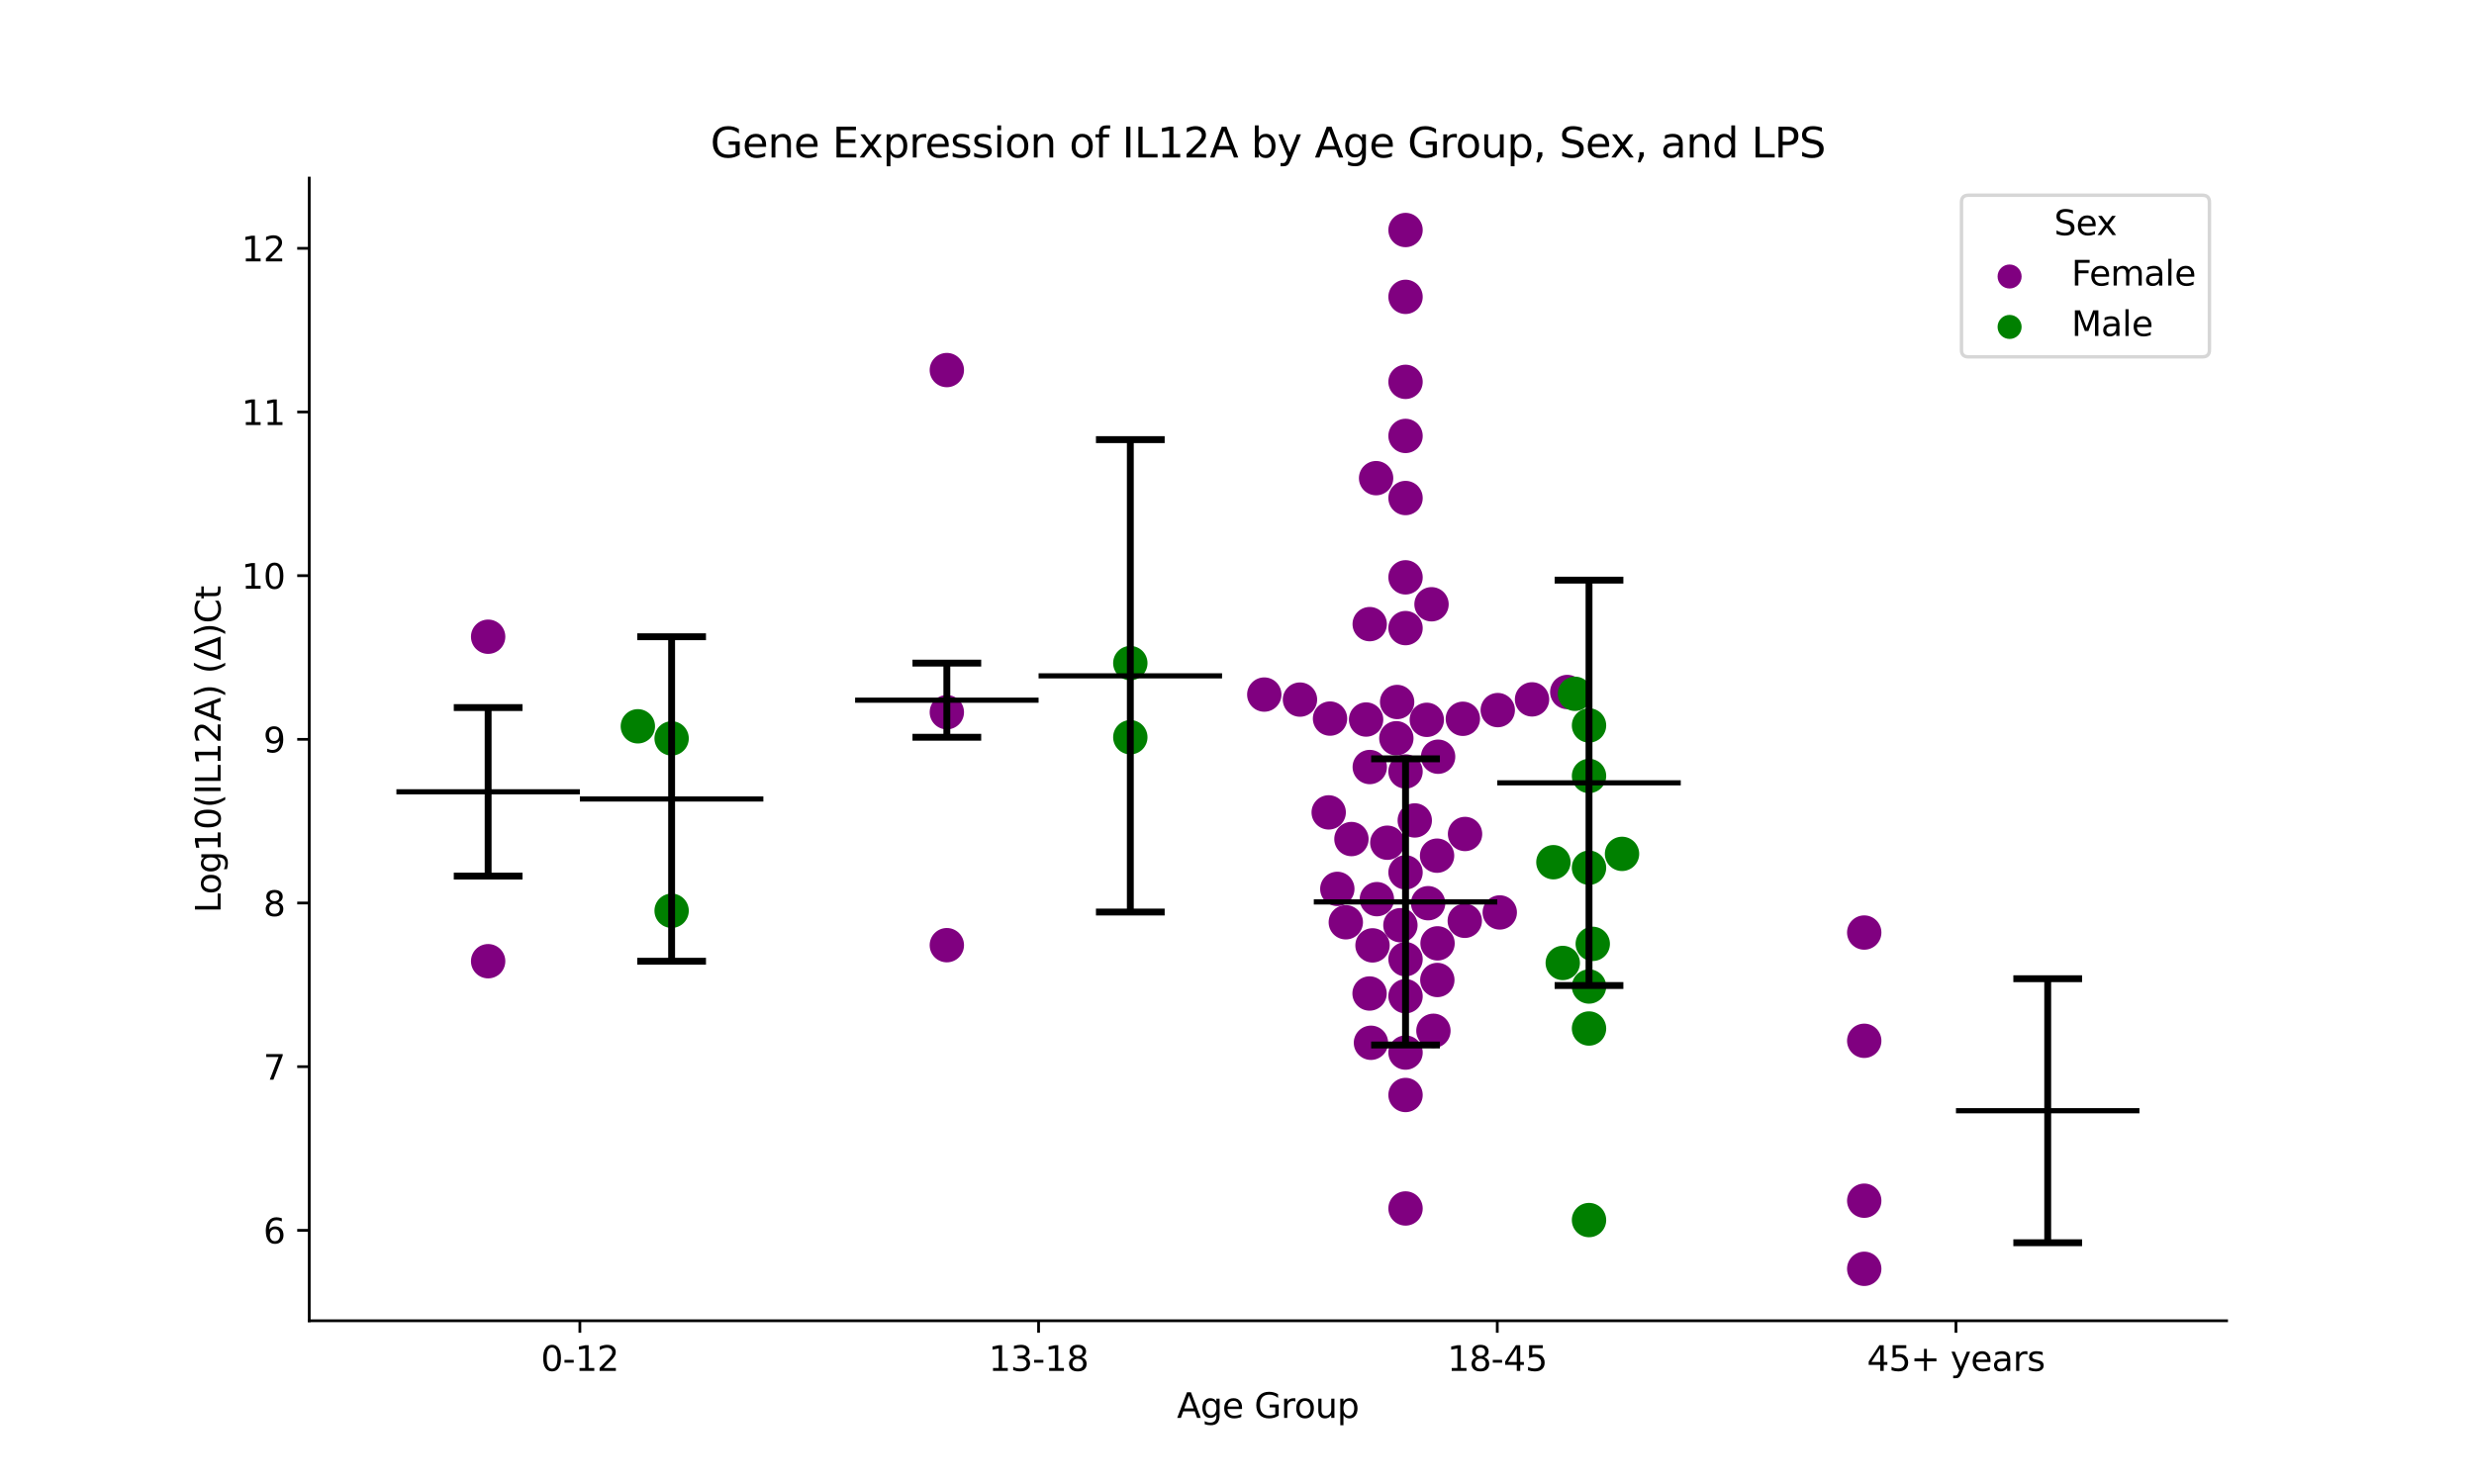 <?xml version="1.0" encoding="utf-8" standalone="no"?>
<!DOCTYPE svg PUBLIC "-//W3C//DTD SVG 1.1//EN"
  "http://www.w3.org/Graphics/SVG/1.1/DTD/svg11.dtd">
<svg xmlns:xlink="http://www.w3.org/1999/xlink" width="720pt" height="432pt" viewBox="0 0 720 432" xmlns="http://www.w3.org/2000/svg" version="1.1">
 <defs>
  <style type="text/css">*{stroke-linejoin: round; stroke-linecap: butt}</style>
 </defs>
 <g id="figure_1">
  <g id="patch_1">
   <path d="M 0 432 
L 720 432 
L 720 0 
L 0 0 
z
" style="fill: #ffffff"/>
  </g>
  <g id="axes_1">
   <g id="patch_2">
    <path d="M 90 384.48 
L 648 384.48 
L 648 51.84 
L 90 51.84 
z
" style="fill: #ffffff"/>
   </g>
   <g id="PathCollection_1">
    <defs>
     <path id="C0_0_830fa11413" d="M 0 5 
C 1.326 5 2.598 4.473 3.536 3.536 
C 4.473 2.598 5 1.326 5 -0 
C 5 -1.326 4.473 -2.598 3.536 -3.536 
C 2.598 -4.473 1.326 -5 0 -5 
C -1.326 -5 -2.598 -4.473 -3.536 -3.536 
C -4.473 -2.598 -5 -1.326 -5 0 
C -5 1.326 -4.473 2.598 -3.536 3.536 
C -2.598 4.473 -1.326 5 0 5 
z
"/>
    </defs>
    <g clip-path="url(#p5647b084f0)">
     <use xlink:href="#C0_0_830fa11413" x="142.062" y="185.356" style="fill: #800080"/>
    </g>
    <g clip-path="url(#p5647b084f0)">
     <use xlink:href="#C0_0_830fa11413" x="142.062" y="279.813" style="fill: #800080"/>
    </g>
   </g>
   <g id="PathCollection_2">
    <defs>
     <path id="C1_0_19b3bfcf2e" d="M 0 5 
C 1.326 5 2.598 4.473 3.536 3.536 
C 4.473 2.598 5 1.326 5 -0 
C 5 -1.326 4.473 -2.598 3.536 -3.536 
C 2.598 -4.473 1.326 -5 0 -5 
C -1.326 -5 -2.598 -4.473 -3.536 -3.536 
C -4.473 -2.598 -5 -1.326 -5 0 
C -5 1.326 -4.473 2.598 -3.536 3.536 
C -2.598 4.473 -1.326 5 0 5 
z
"/>
    </defs>
    <g clip-path="url(#p5647b084f0)">
     <use xlink:href="#C1_0_19b3bfcf2e" x="195.459" y="265.126" style="fill: #008000"/>
    </g>
    <g clip-path="url(#p5647b084f0)">
     <use xlink:href="#C1_0_19b3bfcf2e" x="195.459" y="214.954" style="fill: #008000"/>
    </g>
    <g clip-path="url(#p5647b084f0)">
     <use xlink:href="#C1_0_19b3bfcf2e" x="185.632" y="211.432" style="fill: #008000"/>
    </g>
   </g>
   <g id="PathCollection_3">
    <defs>
     <path id="C2_0_001b0d0c62" d="M 0 5 
C 1.326 5 2.598 4.473 3.536 3.536 
C 4.473 2.598 5 1.326 5 -0 
C 5 -1.326 4.473 -2.598 3.536 -3.536 
C 2.598 -4.473 1.326 -5 0 -5 
C -1.326 -5 -2.598 -4.473 -3.536 -3.536 
C -4.473 -2.598 -5 -1.326 -5 0 
C -5 1.326 -4.473 2.598 -3.536 3.536 
C -2.598 4.473 -1.326 5 0 5 
z
"/>
    </defs>
    <g clip-path="url(#p5647b084f0)">
     <use xlink:href="#C2_0_001b0d0c62" x="275.555" y="275.146" style="fill: #800080"/>
    </g>
    <g clip-path="url(#p5647b084f0)">
     <use xlink:href="#C2_0_001b0d0c62" x="275.555" y="107.73" style="fill: #800080"/>
    </g>
    <g clip-path="url(#p5647b084f0)">
     <use xlink:href="#C2_0_001b0d0c62" x="275.555" y="207.33" style="fill: #800080"/>
    </g>
   </g>
   <g id="PathCollection_4">
    <defs>
     <path id="C3_0_5a5d18c4f1" d="M 0 5 
C 1.326 5 2.598 4.473 3.536 3.536 
C 4.473 2.598 5 1.326 5 -0 
C 5 -1.326 4.473 -2.598 3.536 -3.536 
C 2.598 -4.473 1.326 -5 0 -5 
C -1.326 -5 -2.598 -4.473 -3.536 -3.536 
C -4.473 -2.598 -5 -1.326 -5 0 
C -5 1.326 -4.473 2.598 -3.536 3.536 
C -2.598 4.473 -1.326 5 0 5 
z
"/>
    </defs>
    <g clip-path="url(#p5647b084f0)">
     <use xlink:href="#C3_0_5a5d18c4f1" x="328.952" y="193.033" style="fill: #008000"/>
    </g>
    <g clip-path="url(#p5647b084f0)">
     <use xlink:href="#C3_0_5a5d18c4f1" x="328.952" y="214.613" style="fill: #008000"/>
    </g>
   </g>
   <g id="PathCollection_5">
    <defs>
     <path id="C4_0_51b5ad36fc" d="M 0 5 
C 1.326 5 2.598 4.473 3.536 3.536 
C 4.473 2.598 5 1.326 5 -0 
C 5 -1.326 4.473 -2.598 3.536 -3.536 
C 2.598 -4.473 1.326 -5 0 -5 
C -1.326 -5 -2.598 -4.473 -3.536 -3.536 
C -4.473 -2.598 -5 -1.326 -5 0 
C -5 1.326 -4.473 2.598 -3.536 3.536 
C -2.598 4.473 -1.326 5 0 5 
z
"/>
    </defs>
    <g clip-path="url(#p5647b084f0)">
     <use xlink:href="#C4_0_51b5ad36fc" x="406.372" y="214.912" style="fill: #800080"/>
    </g>
    <g clip-path="url(#p5647b084f0)">
     <use xlink:href="#C4_0_51b5ad36fc" x="398.581" y="289.214" style="fill: #800080"/>
    </g>
    <g clip-path="url(#p5647b084f0)">
     <use xlink:href="#C4_0_51b5ad36fc" x="435.888" y="206.714" style="fill: #800080"/>
    </g>
    <g clip-path="url(#p5647b084f0)">
     <use xlink:href="#C4_0_51b5ad36fc" x="398.619" y="181.686" style="fill: #800080"/>
    </g>
    <g clip-path="url(#p5647b084f0)">
     <use xlink:href="#C4_0_51b5ad36fc" x="389.197" y="258.76" style="fill: #800080"/>
    </g>
    <g clip-path="url(#p5647b084f0)">
     <use xlink:href="#C4_0_51b5ad36fc" x="409.048" y="126.901" style="fill: #800080"/>
    </g>
    <g clip-path="url(#p5647b084f0)">
     <use xlink:href="#C4_0_51b5ad36fc" x="391.665" y="268.48" style="fill: #800080"/>
    </g>
    <g clip-path="url(#p5647b084f0)">
     <use xlink:href="#C4_0_51b5ad36fc" x="397.571" y="209.459" style="fill: #800080"/>
    </g>
    <g clip-path="url(#p5647b084f0)">
     <use xlink:href="#C4_0_51b5ad36fc" x="418.225" y="249.092" style="fill: #800080"/>
    </g>
    <g clip-path="url(#p5647b084f0)">
     <use xlink:href="#C4_0_51b5ad36fc" x="415.619" y="262.927" style="fill: #800080"/>
    </g>
    <g clip-path="url(#p5647b084f0)">
     <use xlink:href="#C4_0_51b5ad36fc" x="409.048" y="182.845" style="fill: #800080"/>
    </g>
    <g clip-path="url(#p5647b084f0)">
     <use xlink:href="#C4_0_51b5ad36fc" x="400.711" y="261.748" style="fill: #800080"/>
    </g>
    <g clip-path="url(#p5647b084f0)">
     <use xlink:href="#C4_0_51b5ad36fc" x="409.048" y="290.004" style="fill: #800080"/>
    </g>
    <g clip-path="url(#p5647b084f0)">
     <use xlink:href="#C4_0_51b5ad36fc" x="409.048" y="66.96" style="fill: #800080"/>
    </g>
    <g clip-path="url(#p5647b084f0)">
     <use xlink:href="#C4_0_51b5ad36fc" x="418.529" y="220.284" style="fill: #800080"/>
    </g>
    <g clip-path="url(#p5647b084f0)">
     <use xlink:href="#C4_0_51b5ad36fc" x="398.636" y="223.287" style="fill: #800080"/>
    </g>
    <g clip-path="url(#p5647b084f0)">
     <use xlink:href="#C4_0_51b5ad36fc" x="416.611" y="175.908" style="fill: #800080"/>
    </g>
    <g clip-path="url(#p5647b084f0)">
     <use xlink:href="#C4_0_51b5ad36fc" x="418.364" y="274.616" style="fill: #800080"/>
    </g>
    <g clip-path="url(#p5647b084f0)">
     <use xlink:href="#C4_0_51b5ad36fc" x="426.286" y="268.054" style="fill: #800080"/>
    </g>
    <g clip-path="url(#p5647b084f0)">
     <use xlink:href="#C4_0_51b5ad36fc" x="436.47" y="265.616" style="fill: #800080"/>
    </g>
    <g clip-path="url(#p5647b084f0)">
     <use xlink:href="#C4_0_51b5ad36fc" x="409.048" y="279.23" style="fill: #800080"/>
    </g>
    <g clip-path="url(#p5647b084f0)">
     <use xlink:href="#C4_0_51b5ad36fc" x="399.436" y="275.205" style="fill: #800080"/>
    </g>
    <g clip-path="url(#p5647b084f0)">
     <use xlink:href="#C4_0_51b5ad36fc" x="403.745" y="245.32" style="fill: #800080"/>
    </g>
    <g clip-path="url(#p5647b084f0)">
     <use xlink:href="#C4_0_51b5ad36fc" x="426.367" y="242.778" style="fill: #800080"/>
    </g>
    <g clip-path="url(#p5647b084f0)">
     <use xlink:href="#C4_0_51b5ad36fc" x="409.048" y="224.582" style="fill: #800080"/>
    </g>
    <g clip-path="url(#p5647b084f0)">
     <use xlink:href="#C4_0_51b5ad36fc" x="386.686" y="236.491" style="fill: #800080"/>
    </g>
    <g clip-path="url(#p5647b084f0)">
     <use xlink:href="#C4_0_51b5ad36fc" x="415.235" y="209.549" style="fill: #800080"/>
    </g>
    <g clip-path="url(#p5647b084f0)">
     <use xlink:href="#C4_0_51b5ad36fc" x="411.736" y="238.834" style="fill: #800080"/>
    </g>
    <g clip-path="url(#p5647b084f0)">
     <use xlink:href="#C4_0_51b5ad36fc" x="425.73" y="209.244" style="fill: #800080"/>
    </g>
    <g clip-path="url(#p5647b084f0)">
     <use xlink:href="#C4_0_51b5ad36fc" x="409.048" y="144.98" style="fill: #800080"/>
    </g>
    <g clip-path="url(#p5647b084f0)">
     <use xlink:href="#C4_0_51b5ad36fc" x="406.6" y="204.355" style="fill: #800080"/>
    </g>
    <g clip-path="url(#p5647b084f0)">
     <use xlink:href="#C4_0_51b5ad36fc" x="378.327" y="203.655" style="fill: #800080"/>
    </g>
    <g clip-path="url(#p5647b084f0)">
     <use xlink:href="#C4_0_51b5ad36fc" x="456.119" y="201.447" style="fill: #800080"/>
    </g>
    <g clip-path="url(#p5647b084f0)">
     <use xlink:href="#C4_0_51b5ad36fc" x="400.482" y="139.196" style="fill: #800080"/>
    </g>
    <g clip-path="url(#p5647b084f0)">
     <use xlink:href="#C4_0_51b5ad36fc" x="409.048" y="253.95" style="fill: #800080"/>
    </g>
    <g clip-path="url(#p5647b084f0)">
     <use xlink:href="#C4_0_51b5ad36fc" x="387.075" y="209.186" style="fill: #800080"/>
    </g>
    <g clip-path="url(#p5647b084f0)">
     <use xlink:href="#C4_0_51b5ad36fc" x="409.048" y="111.16" style="fill: #800080"/>
    </g>
    <g clip-path="url(#p5647b084f0)">
     <use xlink:href="#C4_0_51b5ad36fc" x="393.304" y="244.254" style="fill: #800080"/>
    </g>
    <g clip-path="url(#p5647b084f0)">
     <use xlink:href="#C4_0_51b5ad36fc" x="367.94" y="202.192" style="fill: #800080"/>
    </g>
    <g clip-path="url(#p5647b084f0)">
     <use xlink:href="#C4_0_51b5ad36fc" x="418.302" y="285.279" style="fill: #800080"/>
    </g>
    <g clip-path="url(#p5647b084f0)">
     <use xlink:href="#C4_0_51b5ad36fc" x="409.048" y="168.068" style="fill: #800080"/>
    </g>
    <g clip-path="url(#p5647b084f0)">
     <use xlink:href="#C4_0_51b5ad36fc" x="409.048" y="351.79" style="fill: #800080"/>
    </g>
    <g clip-path="url(#p5647b084f0)">
     <use xlink:href="#C4_0_51b5ad36fc" x="398.985" y="303.559" style="fill: #800080"/>
    </g>
    <g clip-path="url(#p5647b084f0)">
     <use xlink:href="#C4_0_51b5ad36fc" x="407.556" y="269.332" style="fill: #800080"/>
    </g>
    <g clip-path="url(#p5647b084f0)">
     <use xlink:href="#C4_0_51b5ad36fc" x="409.048" y="306.413" style="fill: #800080"/>
    </g>
    <g clip-path="url(#p5647b084f0)">
     <use xlink:href="#C4_0_51b5ad36fc" x="409.048" y="86.415" style="fill: #800080"/>
    </g>
    <g clip-path="url(#p5647b084f0)">
     <use xlink:href="#C4_0_51b5ad36fc" x="445.864" y="203.593" style="fill: #800080"/>
    </g>
    <g clip-path="url(#p5647b084f0)">
     <use xlink:href="#C4_0_51b5ad36fc" x="409.048" y="318.758" style="fill: #800080"/>
    </g>
    <g clip-path="url(#p5647b084f0)">
     <use xlink:href="#C4_0_51b5ad36fc" x="417.163" y="300.068" style="fill: #800080"/>
    </g>
   </g>
   <g id="PathCollection_6">
    <defs>
     <path id="C5_0_3f53606a9a" d="M 0 5 
C 1.326 5 2.598 4.473 3.536 3.536 
C 4.473 2.598 5 1.326 5 -0 
C 5 -1.326 4.473 -2.598 3.536 -3.536 
C 2.598 -4.473 1.326 -5 0 -5 
C -1.326 -5 -2.598 -4.473 -3.536 -3.536 
C -4.473 -2.598 -5 -1.326 -5 0 
C -5 1.326 -4.473 2.598 -3.536 3.536 
C -2.598 4.473 -1.326 5 0 5 
z
"/>
    </defs>
    <g clip-path="url(#p5647b084f0)">
     <use xlink:href="#C5_0_3f53606a9a" x="462.445" y="355.169" style="fill: #008000"/>
    </g>
    <g clip-path="url(#p5647b084f0)">
     <use xlink:href="#C5_0_3f53606a9a" x="462.445" y="299.405" style="fill: #008000"/>
    </g>
    <g clip-path="url(#p5647b084f0)">
     <use xlink:href="#C5_0_3f53606a9a" x="458.365" y="201.966" style="fill: #008000"/>
    </g>
    <g clip-path="url(#p5647b084f0)">
     <use xlink:href="#C5_0_3f53606a9a" x="462.445" y="287.18" style="fill: #008000"/>
    </g>
    <g clip-path="url(#p5647b084f0)">
     <use xlink:href="#C5_0_3f53606a9a" x="472.052" y="248.567" style="fill: #008000"/>
    </g>
    <g clip-path="url(#p5647b084f0)">
     <use xlink:href="#C5_0_3f53606a9a" x="463.534" y="274.765" style="fill: #008000"/>
    </g>
    <g clip-path="url(#p5647b084f0)">
     <use xlink:href="#C5_0_3f53606a9a" x="462.445" y="252.602" style="fill: #008000"/>
    </g>
    <g clip-path="url(#p5647b084f0)">
     <use xlink:href="#C5_0_3f53606a9a" x="462.445" y="211.18" style="fill: #008000"/>
    </g>
    <g clip-path="url(#p5647b084f0)">
     <use xlink:href="#C5_0_3f53606a9a" x="452.082" y="250.991" style="fill: #008000"/>
    </g>
    <g clip-path="url(#p5647b084f0)">
     <use xlink:href="#C5_0_3f53606a9a" x="454.804" y="280.321" style="fill: #008000"/>
    </g>
    <g clip-path="url(#p5647b084f0)">
     <use xlink:href="#C5_0_3f53606a9a" x="462.445" y="225.892" style="fill: #008000"/>
    </g>
   </g>
   <g id="PathCollection_7">
    <defs>
     <path id="C6_0_355d8b5593" d="M 0 5 
C 1.326 5 2.598 4.473 3.536 3.536 
C 4.473 2.598 5 1.326 5 -0 
C 5 -1.326 4.473 -2.598 3.536 -3.536 
C 2.598 -4.473 1.326 -5 0 -5 
C -1.326 -5 -2.598 -4.473 -3.536 -3.536 
C -4.473 -2.598 -5 -1.326 -5 0 
C -5 1.326 -4.473 2.598 -3.536 3.536 
C -2.598 4.473 -1.326 5 0 5 
z
"/>
    </defs>
    <g clip-path="url(#p5647b084f0)">
     <use xlink:href="#C6_0_355d8b5593" x="542.541" y="271.47" style="fill: #800080"/>
    </g>
    <g clip-path="url(#p5647b084f0)">
     <use xlink:href="#C6_0_355d8b5593" x="542.541" y="369.36" style="fill: #800080"/>
    </g>
    <g clip-path="url(#p5647b084f0)">
     <use xlink:href="#C6_0_355d8b5593" x="542.541" y="349.532" style="fill: #800080"/>
    </g>
    <g clip-path="url(#p5647b084f0)">
     <use xlink:href="#C6_0_355d8b5593" x="542.541" y="302.982" style="fill: #800080"/>
    </g>
   </g>
   <g id="PathCollection_8">
    <path d="M 0 437 
C 1.326 437 2.598 436.473 3.536 435.536 
C 4.473 434.598 5 433.326 5 432 
C 5 430.674 4.473 429.402 3.536 428.464 
C 2.598 427.527 1.326 427 0 427 
C -1.326 427 -2.598 427.527 -3.536 428.464 
C -4.473 429.402 -5 430.674 -5 432 
C -5 433.326 -4.473 434.598 -3.536 435.536 
C -2.598 436.473 -1.326 437 0 437 
" clip-path="url(#p5647b084f0)" style="fill: none"/>
   </g>
   <g id="PathCollection_9"/>
   <g id="PathCollection_10"/>
   <g id="matplotlib.axis_1">
    <g id="xtick_1">
     <g id="line2d_1">
      <defs>
       <path id="m6486bfff6b" d="M 0 0 
L 0 3.5 
" style="stroke: #000000; stroke-width: 0.8"/>
      </defs>
      <g>
       <use xlink:href="#m6486bfff6b" x="168.761" y="384.48" style="stroke: #000000; stroke-width: 0.8"/>
      </g>
     </g>
     <g id="text_1">
      <!-- 0-12 -->
      <g transform="translate(157.413 399.078) scale(0.1 -0.1)">
       <defs>
        <path id="DejaVuSans-30" d="M 2034 4250 
Q 1547 4250 1301 3770 
Q 1056 3291 1056 2328 
Q 1056 1369 1301 889 
Q 1547 409 2034 409 
Q 2525 409 2770 889 
Q 3016 1369 3016 2328 
Q 3016 3291 2770 3770 
Q 2525 4250 2034 4250 
z
M 2034 4750 
Q 2819 4750 3233 4129 
Q 3647 3509 3647 2328 
Q 3647 1150 3233 529 
Q 2819 -91 2034 -91 
Q 1250 -91 836 529 
Q 422 1150 422 2328 
Q 422 3509 836 4129 
Q 1250 4750 2034 4750 
z
" transform="scale(0.016)"/>
        <path id="DejaVuSans-2d" d="M 313 2009 
L 1997 2009 
L 1997 1497 
L 313 1497 
L 313 2009 
z
" transform="scale(0.016)"/>
        <path id="DejaVuSans-31" d="M 794 531 
L 1825 531 
L 1825 4091 
L 703 3866 
L 703 4441 
L 1819 4666 
L 2450 4666 
L 2450 531 
L 3481 531 
L 3481 0 
L 794 0 
L 794 531 
z
" transform="scale(0.016)"/>
        <path id="DejaVuSans-32" d="M 1228 531 
L 3431 531 
L 3431 0 
L 469 0 
L 469 531 
Q 828 903 1448 1529 
Q 2069 2156 2228 2338 
Q 2531 2678 2651 2914 
Q 2772 3150 2772 3378 
Q 2772 3750 2511 3984 
Q 2250 4219 1831 4219 
Q 1534 4219 1204 4116 
Q 875 4013 500 3803 
L 500 4441 
Q 881 4594 1212 4672 
Q 1544 4750 1819 4750 
Q 2544 4750 2975 4387 
Q 3406 4025 3406 3419 
Q 3406 3131 3298 2873 
Q 3191 2616 2906 2266 
Q 2828 2175 2409 1742 
Q 1991 1309 1228 531 
z
" transform="scale(0.016)"/>
       </defs>
       <use xlink:href="#DejaVuSans-30"/>
       <use xlink:href="#DejaVuSans-2d" x="63.623"/>
       <use xlink:href="#DejaVuSans-31" x="99.707"/>
       <use xlink:href="#DejaVuSans-32" x="163.33"/>
      </g>
     </g>
    </g>
    <g id="xtick_2">
     <g id="line2d_2">
      <g>
       <use xlink:href="#m6486bfff6b" x="302.254" y="384.48" style="stroke: #000000; stroke-width: 0.8"/>
      </g>
     </g>
     <g id="text_2">
      <!-- 13-18 -->
      <g transform="translate(287.725 399.078) scale(0.1 -0.1)">
       <defs>
        <path id="DejaVuSans-33" d="M 2597 2516 
Q 3050 2419 3304 2112 
Q 3559 1806 3559 1356 
Q 3559 666 3084 287 
Q 2609 -91 1734 -91 
Q 1441 -91 1130 -33 
Q 819 25 488 141 
L 488 750 
Q 750 597 1062 519 
Q 1375 441 1716 441 
Q 2309 441 2620 675 
Q 2931 909 2931 1356 
Q 2931 1769 2642 2001 
Q 2353 2234 1838 2234 
L 1294 2234 
L 1294 2753 
L 1863 2753 
Q 2328 2753 2575 2939 
Q 2822 3125 2822 3475 
Q 2822 3834 2567 4026 
Q 2313 4219 1838 4219 
Q 1578 4219 1281 4162 
Q 984 4106 628 3988 
L 628 4550 
Q 988 4650 1302 4700 
Q 1616 4750 1894 4750 
Q 2613 4750 3031 4423 
Q 3450 4097 3450 3541 
Q 3450 3153 3228 2886 
Q 3006 2619 2597 2516 
z
" transform="scale(0.016)"/>
        <path id="DejaVuSans-38" d="M 2034 2216 
Q 1584 2216 1326 1975 
Q 1069 1734 1069 1313 
Q 1069 891 1326 650 
Q 1584 409 2034 409 
Q 2484 409 2743 651 
Q 3003 894 3003 1313 
Q 3003 1734 2745 1975 
Q 2488 2216 2034 2216 
z
M 1403 2484 
Q 997 2584 770 2862 
Q 544 3141 544 3541 
Q 544 4100 942 4425 
Q 1341 4750 2034 4750 
Q 2731 4750 3128 4425 
Q 3525 4100 3525 3541 
Q 3525 3141 3298 2862 
Q 3072 2584 2669 2484 
Q 3125 2378 3379 2068 
Q 3634 1759 3634 1313 
Q 3634 634 3220 271 
Q 2806 -91 2034 -91 
Q 1263 -91 848 271 
Q 434 634 434 1313 
Q 434 1759 690 2068 
Q 947 2378 1403 2484 
z
M 1172 3481 
Q 1172 3119 1398 2916 
Q 1625 2713 2034 2713 
Q 2441 2713 2670 2916 
Q 2900 3119 2900 3481 
Q 2900 3844 2670 4047 
Q 2441 4250 2034 4250 
Q 1625 4250 1398 4047 
Q 1172 3844 1172 3481 
z
" transform="scale(0.016)"/>
       </defs>
       <use xlink:href="#DejaVuSans-31"/>
       <use xlink:href="#DejaVuSans-33" x="63.623"/>
       <use xlink:href="#DejaVuSans-2d" x="127.246"/>
       <use xlink:href="#DejaVuSans-31" x="163.33"/>
       <use xlink:href="#DejaVuSans-38" x="226.953"/>
      </g>
     </g>
    </g>
    <g id="xtick_3">
     <g id="line2d_3">
      <g>
       <use xlink:href="#m6486bfff6b" x="435.746" y="384.48" style="stroke: #000000; stroke-width: 0.8"/>
      </g>
     </g>
     <g id="text_3">
      <!-- 18-45 -->
      <g transform="translate(421.218 399.078) scale(0.1 -0.1)">
       <defs>
        <path id="DejaVuSans-34" d="M 2419 4116 
L 825 1625 
L 2419 1625 
L 2419 4116 
z
M 2253 4666 
L 3047 4666 
L 3047 1625 
L 3713 1625 
L 3713 1100 
L 3047 1100 
L 3047 0 
L 2419 0 
L 2419 1100 
L 313 1100 
L 313 1709 
L 2253 4666 
z
" transform="scale(0.016)"/>
        <path id="DejaVuSans-35" d="M 691 4666 
L 3169 4666 
L 3169 4134 
L 1269 4134 
L 1269 2991 
Q 1406 3038 1543 3061 
Q 1681 3084 1819 3084 
Q 2600 3084 3056 2656 
Q 3513 2228 3513 1497 
Q 3513 744 3044 326 
Q 2575 -91 1722 -91 
Q 1428 -91 1123 -41 
Q 819 9 494 109 
L 494 744 
Q 775 591 1075 516 
Q 1375 441 1709 441 
Q 2250 441 2565 725 
Q 2881 1009 2881 1497 
Q 2881 1984 2565 2268 
Q 2250 2553 1709 2553 
Q 1456 2553 1204 2497 
Q 953 2441 691 2322 
L 691 4666 
z
" transform="scale(0.016)"/>
       </defs>
       <use xlink:href="#DejaVuSans-31"/>
       <use xlink:href="#DejaVuSans-38" x="63.623"/>
       <use xlink:href="#DejaVuSans-2d" x="127.246"/>
       <use xlink:href="#DejaVuSans-34" x="163.33"/>
       <use xlink:href="#DejaVuSans-35" x="226.953"/>
      </g>
     </g>
    </g>
    <g id="xtick_4">
     <g id="line2d_4">
      <g>
       <use xlink:href="#m6486bfff6b" x="569.239" y="384.48" style="stroke: #000000; stroke-width: 0.8"/>
      </g>
     </g>
     <g id="text_4">
      <!-- 45+ years -->
      <g transform="translate(543.338 399.078) scale(0.1 -0.1)">
       <defs>
        <path id="DejaVuSans-2b" d="M 2944 4013 
L 2944 2272 
L 4684 2272 
L 4684 1741 
L 2944 1741 
L 2944 0 
L 2419 0 
L 2419 1741 
L 678 1741 
L 678 2272 
L 2419 2272 
L 2419 4013 
L 2944 4013 
z
" transform="scale(0.016)"/>
        <path id="DejaVuSans-20" transform="scale(0.016)"/>
        <path id="DejaVuSans-79" d="M 2059 -325 
Q 1816 -950 1584 -1140 
Q 1353 -1331 966 -1331 
L 506 -1331 
L 506 -850 
L 844 -850 
Q 1081 -850 1212 -737 
Q 1344 -625 1503 -206 
L 1606 56 
L 191 3500 
L 800 3500 
L 1894 763 
L 2988 3500 
L 3597 3500 
L 2059 -325 
z
" transform="scale(0.016)"/>
        <path id="DejaVuSans-65" d="M 3597 1894 
L 3597 1613 
L 953 1613 
Q 991 1019 1311 708 
Q 1631 397 2203 397 
Q 2534 397 2845 478 
Q 3156 559 3463 722 
L 3463 178 
Q 3153 47 2828 -22 
Q 2503 -91 2169 -91 
Q 1331 -91 842 396 
Q 353 884 353 1716 
Q 353 2575 817 3079 
Q 1281 3584 2069 3584 
Q 2775 3584 3186 3129 
Q 3597 2675 3597 1894 
z
M 3022 2063 
Q 3016 2534 2758 2815 
Q 2500 3097 2075 3097 
Q 1594 3097 1305 2825 
Q 1016 2553 972 2059 
L 3022 2063 
z
" transform="scale(0.016)"/>
        <path id="DejaVuSans-61" d="M 2194 1759 
Q 1497 1759 1228 1600 
Q 959 1441 959 1056 
Q 959 750 1161 570 
Q 1363 391 1709 391 
Q 2188 391 2477 730 
Q 2766 1069 2766 1631 
L 2766 1759 
L 2194 1759 
z
M 3341 1997 
L 3341 0 
L 2766 0 
L 2766 531 
Q 2569 213 2275 61 
Q 1981 -91 1556 -91 
Q 1019 -91 701 211 
Q 384 513 384 1019 
Q 384 1609 779 1909 
Q 1175 2209 1959 2209 
L 2766 2209 
L 2766 2266 
Q 2766 2663 2505 2880 
Q 2244 3097 1772 3097 
Q 1472 3097 1187 3025 
Q 903 2953 641 2809 
L 641 3341 
Q 956 3463 1253 3523 
Q 1550 3584 1831 3584 
Q 2591 3584 2966 3190 
Q 3341 2797 3341 1997 
z
" transform="scale(0.016)"/>
        <path id="DejaVuSans-72" d="M 2631 2963 
Q 2534 3019 2420 3045 
Q 2306 3072 2169 3072 
Q 1681 3072 1420 2755 
Q 1159 2438 1159 1844 
L 1159 0 
L 581 0 
L 581 3500 
L 1159 3500 
L 1159 2956 
Q 1341 3275 1631 3429 
Q 1922 3584 2338 3584 
Q 2397 3584 2469 3576 
Q 2541 3569 2628 3553 
L 2631 2963 
z
" transform="scale(0.016)"/>
        <path id="DejaVuSans-73" d="M 2834 3397 
L 2834 2853 
Q 2591 2978 2328 3040 
Q 2066 3103 1784 3103 
Q 1356 3103 1142 2972 
Q 928 2841 928 2578 
Q 928 2378 1081 2264 
Q 1234 2150 1697 2047 
L 1894 2003 
Q 2506 1872 2764 1633 
Q 3022 1394 3022 966 
Q 3022 478 2636 193 
Q 2250 -91 1575 -91 
Q 1294 -91 989 -36 
Q 684 19 347 128 
L 347 722 
Q 666 556 975 473 
Q 1284 391 1588 391 
Q 1994 391 2212 530 
Q 2431 669 2431 922 
Q 2431 1156 2273 1281 
Q 2116 1406 1581 1522 
L 1381 1569 
Q 847 1681 609 1914 
Q 372 2147 372 2553 
Q 372 3047 722 3315 
Q 1072 3584 1716 3584 
Q 2034 3584 2315 3537 
Q 2597 3491 2834 3397 
z
" transform="scale(0.016)"/>
       </defs>
       <use xlink:href="#DejaVuSans-34"/>
       <use xlink:href="#DejaVuSans-35" x="63.623"/>
       <use xlink:href="#DejaVuSans-2b" x="127.246"/>
       <use xlink:href="#DejaVuSans-20" x="211.035"/>
       <use xlink:href="#DejaVuSans-79" x="242.822"/>
       <use xlink:href="#DejaVuSans-65" x="302.002"/>
       <use xlink:href="#DejaVuSans-61" x="363.525"/>
       <use xlink:href="#DejaVuSans-72" x="424.805"/>
       <use xlink:href="#DejaVuSans-73" x="465.918"/>
      </g>
     </g>
    </g>
    <g id="text_5">
     <!-- Age Group -->
     <g transform="translate(342.52 412.757) scale(0.1 -0.1)">
      <defs>
       <path id="DejaVuSans-41" d="M 2188 4044 
L 1331 1722 
L 3047 1722 
L 2188 4044 
z
M 1831 4666 
L 2547 4666 
L 4325 0 
L 3669 0 
L 3244 1197 
L 1141 1197 
L 716 0 
L 50 0 
L 1831 4666 
z
" transform="scale(0.016)"/>
       <path id="DejaVuSans-67" d="M 2906 1791 
Q 2906 2416 2648 2759 
Q 2391 3103 1925 3103 
Q 1463 3103 1205 2759 
Q 947 2416 947 1791 
Q 947 1169 1205 825 
Q 1463 481 1925 481 
Q 2391 481 2648 825 
Q 2906 1169 2906 1791 
z
M 3481 434 
Q 3481 -459 3084 -895 
Q 2688 -1331 1869 -1331 
Q 1566 -1331 1297 -1286 
Q 1028 -1241 775 -1147 
L 775 -588 
Q 1028 -725 1275 -790 
Q 1522 -856 1778 -856 
Q 2344 -856 2625 -561 
Q 2906 -266 2906 331 
L 2906 616 
Q 2728 306 2450 153 
Q 2172 0 1784 0 
Q 1141 0 747 490 
Q 353 981 353 1791 
Q 353 2603 747 3093 
Q 1141 3584 1784 3584 
Q 2172 3584 2450 3431 
Q 2728 3278 2906 2969 
L 2906 3500 
L 3481 3500 
L 3481 434 
z
" transform="scale(0.016)"/>
       <path id="DejaVuSans-47" d="M 3809 666 
L 3809 1919 
L 2778 1919 
L 2778 2438 
L 4434 2438 
L 4434 434 
Q 4069 175 3628 42 
Q 3188 -91 2688 -91 
Q 1594 -91 976 548 
Q 359 1188 359 2328 
Q 359 3472 976 4111 
Q 1594 4750 2688 4750 
Q 3144 4750 3555 4637 
Q 3966 4525 4313 4306 
L 4313 3634 
Q 3963 3931 3569 4081 
Q 3175 4231 2741 4231 
Q 1884 4231 1454 3753 
Q 1025 3275 1025 2328 
Q 1025 1384 1454 906 
Q 1884 428 2741 428 
Q 3075 428 3337 486 
Q 3600 544 3809 666 
z
" transform="scale(0.016)"/>
       <path id="DejaVuSans-6f" d="M 1959 3097 
Q 1497 3097 1228 2736 
Q 959 2375 959 1747 
Q 959 1119 1226 758 
Q 1494 397 1959 397 
Q 2419 397 2687 759 
Q 2956 1122 2956 1747 
Q 2956 2369 2687 2733 
Q 2419 3097 1959 3097 
z
M 1959 3584 
Q 2709 3584 3137 3096 
Q 3566 2609 3566 1747 
Q 3566 888 3137 398 
Q 2709 -91 1959 -91 
Q 1206 -91 779 398 
Q 353 888 353 1747 
Q 353 2609 779 3096 
Q 1206 3584 1959 3584 
z
" transform="scale(0.016)"/>
       <path id="DejaVuSans-75" d="M 544 1381 
L 544 3500 
L 1119 3500 
L 1119 1403 
Q 1119 906 1312 657 
Q 1506 409 1894 409 
Q 2359 409 2629 706 
Q 2900 1003 2900 1516 
L 2900 3500 
L 3475 3500 
L 3475 0 
L 2900 0 
L 2900 538 
Q 2691 219 2414 64 
Q 2138 -91 1772 -91 
Q 1169 -91 856 284 
Q 544 659 544 1381 
z
M 1991 3584 
L 1991 3584 
z
" transform="scale(0.016)"/>
       <path id="DejaVuSans-70" d="M 1159 525 
L 1159 -1331 
L 581 -1331 
L 581 3500 
L 1159 3500 
L 1159 2969 
Q 1341 3281 1617 3432 
Q 1894 3584 2278 3584 
Q 2916 3584 3314 3078 
Q 3713 2572 3713 1747 
Q 3713 922 3314 415 
Q 2916 -91 2278 -91 
Q 1894 -91 1617 61 
Q 1341 213 1159 525 
z
M 3116 1747 
Q 3116 2381 2855 2742 
Q 2594 3103 2138 3103 
Q 1681 3103 1420 2742 
Q 1159 2381 1159 1747 
Q 1159 1113 1420 752 
Q 1681 391 2138 391 
Q 2594 391 2855 752 
Q 3116 1113 3116 1747 
z
" transform="scale(0.016)"/>
      </defs>
      <use xlink:href="#DejaVuSans-41"/>
      <use xlink:href="#DejaVuSans-67" x="68.408"/>
      <use xlink:href="#DejaVuSans-65" x="131.885"/>
      <use xlink:href="#DejaVuSans-20" x="193.408"/>
      <use xlink:href="#DejaVuSans-47" x="225.195"/>
      <use xlink:href="#DejaVuSans-72" x="302.686"/>
      <use xlink:href="#DejaVuSans-6f" x="341.549"/>
      <use xlink:href="#DejaVuSans-75" x="402.73"/>
      <use xlink:href="#DejaVuSans-70" x="466.109"/>
     </g>
    </g>
   </g>
   <g id="matplotlib.axis_2">
    <g id="ytick_1">
     <g id="line2d_5">
      <defs>
       <path id="m34978fc6ee" d="M 0 0 
L -3.5 0 
" style="stroke: #000000; stroke-width: 0.8"/>
      </defs>
      <g>
       <use xlink:href="#m34978fc6ee" x="90" y="358.156" style="stroke: #000000; stroke-width: 0.8"/>
      </g>
     </g>
     <g id="text_6">
      <!-- 6 -->
      <g transform="translate(76.638 361.955) scale(0.1 -0.1)">
       <defs>
        <path id="DejaVuSans-36" d="M 2113 2584 
Q 1688 2584 1439 2293 
Q 1191 2003 1191 1497 
Q 1191 994 1439 701 
Q 1688 409 2113 409 
Q 2538 409 2786 701 
Q 3034 994 3034 1497 
Q 3034 2003 2786 2293 
Q 2538 2584 2113 2584 
z
M 3366 4563 
L 3366 3988 
Q 3128 4100 2886 4159 
Q 2644 4219 2406 4219 
Q 1781 4219 1451 3797 
Q 1122 3375 1075 2522 
Q 1259 2794 1537 2939 
Q 1816 3084 2150 3084 
Q 2853 3084 3261 2657 
Q 3669 2231 3669 1497 
Q 3669 778 3244 343 
Q 2819 -91 2113 -91 
Q 1303 -91 875 529 
Q 447 1150 447 2328 
Q 447 3434 972 4092 
Q 1497 4750 2381 4750 
Q 2619 4750 2861 4703 
Q 3103 4656 3366 4563 
z
" transform="scale(0.016)"/>
       </defs>
       <use xlink:href="#DejaVuSans-36"/>
      </g>
     </g>
    </g>
    <g id="ytick_2">
     <g id="line2d_6">
      <g>
       <use xlink:href="#m34978fc6ee" x="90" y="310.511" style="stroke: #000000; stroke-width: 0.8"/>
      </g>
     </g>
     <g id="text_7">
      <!-- 7 -->
      <g transform="translate(76.638 314.311) scale(0.1 -0.1)">
       <defs>
        <path id="DejaVuSans-37" d="M 525 4666 
L 3525 4666 
L 3525 4397 
L 1831 0 
L 1172 0 
L 2766 4134 
L 525 4134 
L 525 4666 
z
" transform="scale(0.016)"/>
       </defs>
       <use xlink:href="#DejaVuSans-37"/>
      </g>
     </g>
    </g>
    <g id="ytick_3">
     <g id="line2d_7">
      <g>
       <use xlink:href="#m34978fc6ee" x="90" y="262.867" style="stroke: #000000; stroke-width: 0.8"/>
      </g>
     </g>
     <g id="text_8">
      <!-- 8 -->
      <g transform="translate(76.638 266.666) scale(0.1 -0.1)">
       <use xlink:href="#DejaVuSans-38"/>
      </g>
     </g>
    </g>
    <g id="ytick_4">
     <g id="line2d_8">
      <g>
       <use xlink:href="#m34978fc6ee" x="90" y="215.223" style="stroke: #000000; stroke-width: 0.8"/>
      </g>
     </g>
     <g id="text_9">
      <!-- 9 -->
      <g transform="translate(76.638 219.022) scale(0.1 -0.1)">
       <defs>
        <path id="DejaVuSans-39" d="M 703 97 
L 703 672 
Q 941 559 1184 500 
Q 1428 441 1663 441 
Q 2288 441 2617 861 
Q 2947 1281 2994 2138 
Q 2813 1869 2534 1725 
Q 2256 1581 1919 1581 
Q 1219 1581 811 2004 
Q 403 2428 403 3163 
Q 403 3881 828 4315 
Q 1253 4750 1959 4750 
Q 2769 4750 3195 4129 
Q 3622 3509 3622 2328 
Q 3622 1225 3098 567 
Q 2575 -91 1691 -91 
Q 1453 -91 1209 -44 
Q 966 3 703 97 
z
M 1959 2075 
Q 2384 2075 2632 2365 
Q 2881 2656 2881 3163 
Q 2881 3666 2632 3958 
Q 2384 4250 1959 4250 
Q 1534 4250 1286 3958 
Q 1038 3666 1038 3163 
Q 1038 2656 1286 2365 
Q 1534 2075 1959 2075 
z
" transform="scale(0.016)"/>
       </defs>
       <use xlink:href="#DejaVuSans-39"/>
      </g>
     </g>
    </g>
    <g id="ytick_5">
     <g id="line2d_9">
      <g>
       <use xlink:href="#m34978fc6ee" x="90" y="167.578" style="stroke: #000000; stroke-width: 0.8"/>
      </g>
     </g>
     <g id="text_10">
      <!-- 10 -->
      <g transform="translate(70.275 171.378) scale(0.1 -0.1)">
       <use xlink:href="#DejaVuSans-31"/>
       <use xlink:href="#DejaVuSans-30" x="63.623"/>
      </g>
     </g>
    </g>
    <g id="ytick_6">
     <g id="line2d_10">
      <g>
       <use xlink:href="#m34978fc6ee" x="90" y="119.934" style="stroke: #000000; stroke-width: 0.8"/>
      </g>
     </g>
     <g id="text_11">
      <!-- 11 -->
      <g transform="translate(70.275 123.733) scale(0.1 -0.1)">
       <use xlink:href="#DejaVuSans-31"/>
       <use xlink:href="#DejaVuSans-31" x="63.623"/>
      </g>
     </g>
    </g>
    <g id="ytick_7">
     <g id="line2d_11">
      <g>
       <use xlink:href="#m34978fc6ee" x="90" y="72.29" style="stroke: #000000; stroke-width: 0.8"/>
      </g>
     </g>
     <g id="text_12">
      <!-- 12 -->
      <g transform="translate(70.275 76.089) scale(0.1 -0.1)">
       <use xlink:href="#DejaVuSans-31"/>
       <use xlink:href="#DejaVuSans-32" x="63.623"/>
      </g>
     </g>
    </g>
    <g id="text_13">
     <!-- Log10(IL12A) (Δ)Ct -->
     <g transform="translate(64.195 265.762) rotate(-90) scale(0.1 -0.1)">
      <defs>
       <path id="DejaVuSans-4c" d="M 628 4666 
L 1259 4666 
L 1259 531 
L 3531 531 
L 3531 0 
L 628 0 
L 628 4666 
z
" transform="scale(0.016)"/>
       <path id="DejaVuSans-28" d="M 1984 4856 
Q 1566 4138 1362 3434 
Q 1159 2731 1159 2009 
Q 1159 1288 1364 580 
Q 1569 -128 1984 -844 
L 1484 -844 
Q 1016 -109 783 600 
Q 550 1309 550 2009 
Q 550 2706 781 3412 
Q 1013 4119 1484 4856 
L 1984 4856 
z
" transform="scale(0.016)"/>
       <path id="DejaVuSans-49" d="M 628 4666 
L 1259 4666 
L 1259 0 
L 628 0 
L 628 4666 
z
" transform="scale(0.016)"/>
       <path id="DejaVuSans-29" d="M 513 4856 
L 1013 4856 
Q 1481 4119 1714 3412 
Q 1947 2706 1947 2009 
Q 1947 1309 1714 600 
Q 1481 -109 1013 -844 
L 513 -844 
Q 928 -128 1133 580 
Q 1338 1288 1338 2009 
Q 1338 2731 1133 3434 
Q 928 4138 513 4856 
z
" transform="scale(0.016)"/>
       <path id="DejaVuSans-394" d="M 2188 4044 
L 906 525 
L 3472 525 
L 2188 4044 
z
M 50 0 
L 1831 4666 
L 2547 4666 
L 4325 0 
L 50 0 
z
" transform="scale(0.016)"/>
       <path id="DejaVuSans-43" d="M 4122 4306 
L 4122 3641 
Q 3803 3938 3442 4084 
Q 3081 4231 2675 4231 
Q 1875 4231 1450 3742 
Q 1025 3253 1025 2328 
Q 1025 1406 1450 917 
Q 1875 428 2675 428 
Q 3081 428 3442 575 
Q 3803 722 4122 1019 
L 4122 359 
Q 3791 134 3420 21 
Q 3050 -91 2638 -91 
Q 1578 -91 968 557 
Q 359 1206 359 2328 
Q 359 3453 968 4101 
Q 1578 4750 2638 4750 
Q 3056 4750 3426 4639 
Q 3797 4528 4122 4306 
z
" transform="scale(0.016)"/>
       <path id="DejaVuSans-74" d="M 1172 4494 
L 1172 3500 
L 2356 3500 
L 2356 3053 
L 1172 3053 
L 1172 1153 
Q 1172 725 1289 603 
Q 1406 481 1766 481 
L 2356 481 
L 2356 0 
L 1766 0 
Q 1100 0 847 248 
Q 594 497 594 1153 
L 594 3053 
L 172 3053 
L 172 3500 
L 594 3500 
L 594 4494 
L 1172 4494 
z
" transform="scale(0.016)"/>
      </defs>
      <use xlink:href="#DejaVuSans-4c"/>
      <use xlink:href="#DejaVuSans-6f" x="53.963"/>
      <use xlink:href="#DejaVuSans-67" x="115.145"/>
      <use xlink:href="#DejaVuSans-31" x="178.621"/>
      <use xlink:href="#DejaVuSans-30" x="242.244"/>
      <use xlink:href="#DejaVuSans-28" x="305.867"/>
      <use xlink:href="#DejaVuSans-49" x="344.881"/>
      <use xlink:href="#DejaVuSans-4c" x="374.373"/>
      <use xlink:href="#DejaVuSans-31" x="430.086"/>
      <use xlink:href="#DejaVuSans-32" x="493.709"/>
      <use xlink:href="#DejaVuSans-41" x="557.332"/>
      <use xlink:href="#DejaVuSans-29" x="625.74"/>
      <use xlink:href="#DejaVuSans-20" x="664.754"/>
      <use xlink:href="#DejaVuSans-28" x="696.541"/>
      <use xlink:href="#DejaVuSans-394" x="735.555"/>
      <use xlink:href="#DejaVuSans-29" x="803.963"/>
      <use xlink:href="#DejaVuSans-43" x="842.977"/>
      <use xlink:href="#DejaVuSans-74" x="912.801"/>
     </g>
    </g>
   </g>
   <g id="LineCollection_1">
    <path d="M 142.062 255.028 
L 142.062 205.98 
" clip-path="url(#p5647b084f0)" style="fill: none; stroke: #000000; stroke-width: 2"/>
   </g>
   <g id="line2d_12">
    <defs>
     <path id="mf671ec405d" d="M 10 0 
L -10 -0 
" style="stroke: #000000; stroke-width: 2"/>
    </defs>
    <g clip-path="url(#p5647b084f0)">
     <use xlink:href="#mf671ec405d" x="142.062" y="255.028" style="stroke: #000000; stroke-width: 2"/>
    </g>
   </g>
   <g id="line2d_13">
    <g clip-path="url(#p5647b084f0)">
     <use xlink:href="#mf671ec405d" x="142.062" y="205.98" style="stroke: #000000; stroke-width: 2"/>
    </g>
   </g>
   <g id="LineCollection_2">
    <path d="M 115.364 230.504 
L 168.761 230.504 
" clip-path="url(#p5647b084f0)" style="fill: none; stroke: #000000; stroke-width: 1.5"/>
   </g>
   <g id="LineCollection_3">
    <path d="M 195.459 279.813 
L 195.459 185.356 
" clip-path="url(#p5647b084f0)" style="fill: none; stroke: #000000; stroke-width: 2"/>
   </g>
   <g id="line2d_14">
    <g clip-path="url(#p5647b084f0)">
     <use xlink:href="#mf671ec405d" x="195.459" y="279.813" style="stroke: #000000; stroke-width: 2"/>
    </g>
   </g>
   <g id="line2d_15">
    <g clip-path="url(#p5647b084f0)">
     <use xlink:href="#mf671ec405d" x="195.459" y="185.356" style="stroke: #000000; stroke-width: 2"/>
    </g>
   </g>
   <g id="LineCollection_4">
    <path d="M 168.761 232.585 
L 222.158 232.585 
" clip-path="url(#p5647b084f0)" style="fill: none; stroke: #000000; stroke-width: 1.5"/>
   </g>
   <g id="LineCollection_5">
    <path d="M 275.555 214.613 
L 275.555 193.033 
" clip-path="url(#p5647b084f0)" style="fill: none; stroke: #000000; stroke-width: 2"/>
   </g>
   <g id="line2d_16">
    <g clip-path="url(#p5647b084f0)">
     <use xlink:href="#mf671ec405d" x="275.555" y="214.613" style="stroke: #000000; stroke-width: 2"/>
    </g>
   </g>
   <g id="line2d_17">
    <g clip-path="url(#p5647b084f0)">
     <use xlink:href="#mf671ec405d" x="275.555" y="193.033" style="stroke: #000000; stroke-width: 2"/>
    </g>
   </g>
   <g id="LineCollection_6">
    <path d="M 248.856 203.823 
L 302.254 203.823 
" clip-path="url(#p5647b084f0)" style="fill: none; stroke: #000000; stroke-width: 1.5"/>
   </g>
   <g id="LineCollection_7">
    <path d="M 328.952 265.492 
L 328.952 127.979 
" clip-path="url(#p5647b084f0)" style="fill: none; stroke: #000000; stroke-width: 2"/>
   </g>
   <g id="line2d_18">
    <g clip-path="url(#p5647b084f0)">
     <use xlink:href="#mf671ec405d" x="328.952" y="265.492" style="stroke: #000000; stroke-width: 2"/>
    </g>
   </g>
   <g id="line2d_19">
    <g clip-path="url(#p5647b084f0)">
     <use xlink:href="#mf671ec405d" x="328.952" y="127.979" style="stroke: #000000; stroke-width: 2"/>
    </g>
   </g>
   <g id="LineCollection_8">
    <path d="M 302.254 196.735 
L 355.651 196.735 
" clip-path="url(#p5647b084f0)" style="fill: none; stroke: #000000; stroke-width: 1.5"/>
   </g>
   <g id="LineCollection_9">
    <path d="M 409.048 304.207 
L 409.048 220.891 
" clip-path="url(#p5647b084f0)" style="fill: none; stroke: #000000; stroke-width: 2"/>
   </g>
   <g id="line2d_20">
    <g clip-path="url(#p5647b084f0)">
     <use xlink:href="#mf671ec405d" x="409.048" y="304.207" style="stroke: #000000; stroke-width: 2"/>
    </g>
   </g>
   <g id="line2d_21">
    <g clip-path="url(#p5647b084f0)">
     <use xlink:href="#mf671ec405d" x="409.048" y="220.891" style="stroke: #000000; stroke-width: 2"/>
    </g>
   </g>
   <g id="LineCollection_10">
    <path d="M 382.349 262.549 
L 435.746 262.549 
" clip-path="url(#p5647b084f0)" style="fill: none; stroke: #000000; stroke-width: 1.5"/>
   </g>
   <g id="LineCollection_11">
    <path d="M 462.445 286.893 
L 462.445 168.876 
" clip-path="url(#p5647b084f0)" style="fill: none; stroke: #000000; stroke-width: 2"/>
   </g>
   <g id="line2d_22">
    <g clip-path="url(#p5647b084f0)">
     <use xlink:href="#mf671ec405d" x="462.445" y="286.893" style="stroke: #000000; stroke-width: 2"/>
    </g>
   </g>
   <g id="line2d_23">
    <g clip-path="url(#p5647b084f0)">
     <use xlink:href="#mf671ec405d" x="462.445" y="168.876" style="stroke: #000000; stroke-width: 2"/>
    </g>
   </g>
   <g id="LineCollection_12">
    <path d="M 435.746 227.885 
L 489.144 227.885 
" clip-path="url(#p5647b084f0)" style="fill: none; stroke: #000000; stroke-width: 1.5"/>
   </g>
   <g id="LineCollection_13">
    <path clip-path="url(#p5647b084f0)" style="fill: none; stroke: #000000; stroke-width: 2"/>
   </g>
   <g id="line2d_24">
    <g clip-path="url(#p5647b084f0)"/>
   </g>
   <g id="line2d_25">
    <g clip-path="url(#p5647b084f0)"/>
   </g>
   <g id="LineCollection_14">
    <path clip-path="url(#p5647b084f0)" style="fill: none; stroke: #000000; stroke-width: 1.5"/>
   </g>
   <g id="LineCollection_15">
    <path d="M 595.938 361.771 
L 595.938 284.902 
" clip-path="url(#p5647b084f0)" style="fill: none; stroke: #000000; stroke-width: 2"/>
   </g>
   <g id="line2d_26">
    <g clip-path="url(#p5647b084f0)">
     <use xlink:href="#mf671ec405d" x="595.938" y="361.771" style="stroke: #000000; stroke-width: 2"/>
    </g>
   </g>
   <g id="line2d_27">
    <g clip-path="url(#p5647b084f0)">
     <use xlink:href="#mf671ec405d" x="595.938" y="284.902" style="stroke: #000000; stroke-width: 2"/>
    </g>
   </g>
   <g id="LineCollection_16">
    <path d="M 569.239 323.336 
L 622.636 323.336 
" clip-path="url(#p5647b084f0)" style="fill: none; stroke: #000000; stroke-width: 1.5"/>
   </g>
   <g id="patch_3">
    <path d="M 90 384.48 
L 90 51.84 
" style="fill: none; stroke: #000000; stroke-width: 0.8; stroke-linejoin: miter; stroke-linecap: square"/>
   </g>
   <g id="patch_4">
    <path d="M 90 384.48 
L 648 384.48 
" style="fill: none; stroke: #000000; stroke-width: 0.8; stroke-linejoin: miter; stroke-linecap: square"/>
   </g>
   <g id="text_14">
    <!-- Gene Expression of IL12A by Age Group, Sex, and LPS -->
    <g transform="translate(206.752 45.84) scale(0.12 -0.12)">
     <defs>
      <path id="DejaVuSans-6e" d="M 3513 2113 
L 3513 0 
L 2938 0 
L 2938 2094 
Q 2938 2591 2744 2837 
Q 2550 3084 2163 3084 
Q 1697 3084 1428 2787 
Q 1159 2491 1159 1978 
L 1159 0 
L 581 0 
L 581 3500 
L 1159 3500 
L 1159 2956 
Q 1366 3272 1645 3428 
Q 1925 3584 2291 3584 
Q 2894 3584 3203 3211 
Q 3513 2838 3513 2113 
z
" transform="scale(0.016)"/>
      <path id="DejaVuSans-45" d="M 628 4666 
L 3578 4666 
L 3578 4134 
L 1259 4134 
L 1259 2753 
L 3481 2753 
L 3481 2222 
L 1259 2222 
L 1259 531 
L 3634 531 
L 3634 0 
L 628 0 
L 628 4666 
z
" transform="scale(0.016)"/>
      <path id="DejaVuSans-78" d="M 3513 3500 
L 2247 1797 
L 3578 0 
L 2900 0 
L 1881 1375 
L 863 0 
L 184 0 
L 1544 1831 
L 300 3500 
L 978 3500 
L 1906 2253 
L 2834 3500 
L 3513 3500 
z
" transform="scale(0.016)"/>
      <path id="DejaVuSans-69" d="M 603 3500 
L 1178 3500 
L 1178 0 
L 603 0 
L 603 3500 
z
M 603 4863 
L 1178 4863 
L 1178 4134 
L 603 4134 
L 603 4863 
z
" transform="scale(0.016)"/>
      <path id="DejaVuSans-66" d="M 2375 4863 
L 2375 4384 
L 1825 4384 
Q 1516 4384 1395 4259 
Q 1275 4134 1275 3809 
L 1275 3500 
L 2222 3500 
L 2222 3053 
L 1275 3053 
L 1275 0 
L 697 0 
L 697 3053 
L 147 3053 
L 147 3500 
L 697 3500 
L 697 3744 
Q 697 4328 969 4595 
Q 1241 4863 1831 4863 
L 2375 4863 
z
" transform="scale(0.016)"/>
      <path id="DejaVuSans-62" d="M 3116 1747 
Q 3116 2381 2855 2742 
Q 2594 3103 2138 3103 
Q 1681 3103 1420 2742 
Q 1159 2381 1159 1747 
Q 1159 1113 1420 752 
Q 1681 391 2138 391 
Q 2594 391 2855 752 
Q 3116 1113 3116 1747 
z
M 1159 2969 
Q 1341 3281 1617 3432 
Q 1894 3584 2278 3584 
Q 2916 3584 3314 3078 
Q 3713 2572 3713 1747 
Q 3713 922 3314 415 
Q 2916 -91 2278 -91 
Q 1894 -91 1617 61 
Q 1341 213 1159 525 
L 1159 0 
L 581 0 
L 581 4863 
L 1159 4863 
L 1159 2969 
z
" transform="scale(0.016)"/>
      <path id="DejaVuSans-2c" d="M 750 794 
L 1409 794 
L 1409 256 
L 897 -744 
L 494 -744 
L 750 256 
L 750 794 
z
" transform="scale(0.016)"/>
      <path id="DejaVuSans-53" d="M 3425 4513 
L 3425 3897 
Q 3066 4069 2747 4153 
Q 2428 4238 2131 4238 
Q 1616 4238 1336 4038 
Q 1056 3838 1056 3469 
Q 1056 3159 1242 3001 
Q 1428 2844 1947 2747 
L 2328 2669 
Q 3034 2534 3370 2195 
Q 3706 1856 3706 1288 
Q 3706 609 3251 259 
Q 2797 -91 1919 -91 
Q 1588 -91 1214 -16 
Q 841 59 441 206 
L 441 856 
Q 825 641 1194 531 
Q 1563 422 1919 422 
Q 2459 422 2753 634 
Q 3047 847 3047 1241 
Q 3047 1584 2836 1778 
Q 2625 1972 2144 2069 
L 1759 2144 
Q 1053 2284 737 2584 
Q 422 2884 422 3419 
Q 422 4038 858 4394 
Q 1294 4750 2059 4750 
Q 2388 4750 2728 4690 
Q 3069 4631 3425 4513 
z
" transform="scale(0.016)"/>
      <path id="DejaVuSans-64" d="M 2906 2969 
L 2906 4863 
L 3481 4863 
L 3481 0 
L 2906 0 
L 2906 525 
Q 2725 213 2448 61 
Q 2172 -91 1784 -91 
Q 1150 -91 751 415 
Q 353 922 353 1747 
Q 353 2572 751 3078 
Q 1150 3584 1784 3584 
Q 2172 3584 2448 3432 
Q 2725 3281 2906 2969 
z
M 947 1747 
Q 947 1113 1208 752 
Q 1469 391 1925 391 
Q 2381 391 2643 752 
Q 2906 1113 2906 1747 
Q 2906 2381 2643 2742 
Q 2381 3103 1925 3103 
Q 1469 3103 1208 2742 
Q 947 2381 947 1747 
z
" transform="scale(0.016)"/>
      <path id="DejaVuSans-50" d="M 1259 4147 
L 1259 2394 
L 2053 2394 
Q 2494 2394 2734 2622 
Q 2975 2850 2975 3272 
Q 2975 3691 2734 3919 
Q 2494 4147 2053 4147 
L 1259 4147 
z
M 628 4666 
L 2053 4666 
Q 2838 4666 3239 4311 
Q 3641 3956 3641 3272 
Q 3641 2581 3239 2228 
Q 2838 1875 2053 1875 
L 1259 1875 
L 1259 0 
L 628 0 
L 628 4666 
z
" transform="scale(0.016)"/>
     </defs>
     <use xlink:href="#DejaVuSans-47"/>
     <use xlink:href="#DejaVuSans-65" x="77.49"/>
     <use xlink:href="#DejaVuSans-6e" x="139.014"/>
     <use xlink:href="#DejaVuSans-65" x="202.393"/>
     <use xlink:href="#DejaVuSans-20" x="263.916"/>
     <use xlink:href="#DejaVuSans-45" x="295.703"/>
     <use xlink:href="#DejaVuSans-78" x="358.887"/>
     <use xlink:href="#DejaVuSans-70" x="418.066"/>
     <use xlink:href="#DejaVuSans-72" x="481.543"/>
     <use xlink:href="#DejaVuSans-65" x="520.406"/>
     <use xlink:href="#DejaVuSans-73" x="581.93"/>
     <use xlink:href="#DejaVuSans-73" x="634.029"/>
     <use xlink:href="#DejaVuSans-69" x="686.129"/>
     <use xlink:href="#DejaVuSans-6f" x="713.912"/>
     <use xlink:href="#DejaVuSans-6e" x="775.094"/>
     <use xlink:href="#DejaVuSans-20" x="838.473"/>
     <use xlink:href="#DejaVuSans-6f" x="870.26"/>
     <use xlink:href="#DejaVuSans-66" x="931.441"/>
     <use xlink:href="#DejaVuSans-20" x="966.646"/>
     <use xlink:href="#DejaVuSans-49" x="998.434"/>
     <use xlink:href="#DejaVuSans-4c" x="1027.926"/>
     <use xlink:href="#DejaVuSans-31" x="1083.639"/>
     <use xlink:href="#DejaVuSans-32" x="1147.262"/>
     <use xlink:href="#DejaVuSans-41" x="1210.885"/>
     <use xlink:href="#DejaVuSans-20" x="1279.293"/>
     <use xlink:href="#DejaVuSans-62" x="1311.08"/>
     <use xlink:href="#DejaVuSans-79" x="1374.557"/>
     <use xlink:href="#DejaVuSans-20" x="1433.736"/>
     <use xlink:href="#DejaVuSans-41" x="1465.523"/>
     <use xlink:href="#DejaVuSans-67" x="1533.932"/>
     <use xlink:href="#DejaVuSans-65" x="1597.408"/>
     <use xlink:href="#DejaVuSans-20" x="1658.932"/>
     <use xlink:href="#DejaVuSans-47" x="1690.719"/>
     <use xlink:href="#DejaVuSans-72" x="1768.209"/>
     <use xlink:href="#DejaVuSans-6f" x="1807.072"/>
     <use xlink:href="#DejaVuSans-75" x="1868.254"/>
     <use xlink:href="#DejaVuSans-70" x="1931.633"/>
     <use xlink:href="#DejaVuSans-2c" x="1995.109"/>
     <use xlink:href="#DejaVuSans-20" x="2026.896"/>
     <use xlink:href="#DejaVuSans-53" x="2058.684"/>
     <use xlink:href="#DejaVuSans-65" x="2122.16"/>
     <use xlink:href="#DejaVuSans-78" x="2181.934"/>
     <use xlink:href="#DejaVuSans-2c" x="2241.113"/>
     <use xlink:href="#DejaVuSans-20" x="2272.9"/>
     <use xlink:href="#DejaVuSans-61" x="2304.688"/>
     <use xlink:href="#DejaVuSans-6e" x="2365.967"/>
     <use xlink:href="#DejaVuSans-64" x="2429.346"/>
     <use xlink:href="#DejaVuSans-20" x="2492.822"/>
     <use xlink:href="#DejaVuSans-4c" x="2524.609"/>
     <use xlink:href="#DejaVuSans-50" x="2580.322"/>
     <use xlink:href="#DejaVuSans-53" x="2640.625"/>
    </g>
   </g>
   <g id="legend_1">
    <g id="patch_5">
     <path d="M 572.845 103.874 
L 641 103.874 
Q 643 103.874 643 101.874 
L 643 58.84 
Q 643 56.84 641 56.84 
L 572.845 56.84 
Q 570.845 56.84 570.845 58.84 
L 570.845 101.874 
Q 570.845 103.874 572.845 103.874 
z
" style="fill: #ffffff; opacity: 0.8; stroke: #cccccc; stroke-linejoin: miter"/>
    </g>
    <g id="text_15">
     <!-- Sex -->
     <g transform="translate(597.8 68.438) scale(0.1 -0.1)">
      <use xlink:href="#DejaVuSans-53"/>
      <use xlink:href="#DejaVuSans-65" x="63.477"/>
      <use xlink:href="#DejaVuSans-78" x="123.25"/>
     </g>
    </g>
    <g id="PathCollection_11">
     <defs>
      <path id="m7a8173182b" d="M 0 3 
C 0.796 3 1.559 2.684 2.121 2.121 
C 2.684 1.559 3 0.796 3 0 
C 3 -0.796 2.684 -1.559 2.121 -2.121 
C 1.559 -2.684 0.796 -3 0 -3 
C -0.796 -3 -1.559 -2.684 -2.121 -2.121 
C -2.684 -1.559 -3 -0.796 -3 0 
C -3 0.796 -2.684 1.559 -2.121 2.121 
C -1.559 2.684 -0.796 3 0 3 
z
" style="stroke: #800080"/>
     </defs>
     <g>
      <use xlink:href="#m7a8173182b" x="584.845" y="80.492" style="fill: #800080; stroke: #800080"/>
     </g>
    </g>
    <g id="text_16">
     <!-- Female -->
     <g transform="translate(602.845 83.117) scale(0.1 -0.1)">
      <defs>
       <path id="DejaVuSans-46" d="M 628 4666 
L 3309 4666 
L 3309 4134 
L 1259 4134 
L 1259 2759 
L 3109 2759 
L 3109 2228 
L 1259 2228 
L 1259 0 
L 628 0 
L 628 4666 
z
" transform="scale(0.016)"/>
       <path id="DejaVuSans-6d" d="M 3328 2828 
Q 3544 3216 3844 3400 
Q 4144 3584 4550 3584 
Q 5097 3584 5394 3201 
Q 5691 2819 5691 2113 
L 5691 0 
L 5113 0 
L 5113 2094 
Q 5113 2597 4934 2840 
Q 4756 3084 4391 3084 
Q 3944 3084 3684 2787 
Q 3425 2491 3425 1978 
L 3425 0 
L 2847 0 
L 2847 2094 
Q 2847 2600 2669 2842 
Q 2491 3084 2119 3084 
Q 1678 3084 1418 2786 
Q 1159 2488 1159 1978 
L 1159 0 
L 581 0 
L 581 3500 
L 1159 3500 
L 1159 2956 
Q 1356 3278 1631 3431 
Q 1906 3584 2284 3584 
Q 2666 3584 2933 3390 
Q 3200 3197 3328 2828 
z
" transform="scale(0.016)"/>
       <path id="DejaVuSans-6c" d="M 603 4863 
L 1178 4863 
L 1178 0 
L 603 0 
L 603 4863 
z
" transform="scale(0.016)"/>
      </defs>
      <use xlink:href="#DejaVuSans-46"/>
      <use xlink:href="#DejaVuSans-65" x="52.02"/>
      <use xlink:href="#DejaVuSans-6d" x="113.543"/>
      <use xlink:href="#DejaVuSans-61" x="210.955"/>
      <use xlink:href="#DejaVuSans-6c" x="272.234"/>
      <use xlink:href="#DejaVuSans-65" x="300.018"/>
     </g>
    </g>
    <g id="PathCollection_12">
     <defs>
      <path id="mb7a1fad307" d="M 0 3 
C 0.796 3 1.559 2.684 2.121 2.121 
C 2.684 1.559 3 0.796 3 0 
C 3 -0.796 2.684 -1.559 2.121 -2.121 
C 1.559 -2.684 0.796 -3 0 -3 
C -0.796 -3 -1.559 -2.684 -2.121 -2.121 
C -2.684 -1.559 -3 -0.796 -3 0 
C -3 0.796 -2.684 1.559 -2.121 2.121 
C -1.559 2.684 -0.796 3 0 3 
z
" style="stroke: #008000"/>
     </defs>
     <g>
      <use xlink:href="#mb7a1fad307" x="584.845" y="95.17" style="fill: #008000; stroke: #008000"/>
     </g>
    </g>
    <g id="text_17">
     <!-- Male -->
     <g transform="translate(602.845 97.795) scale(0.1 -0.1)">
      <defs>
       <path id="DejaVuSans-4d" d="M 628 4666 
L 1569 4666 
L 2759 1491 
L 3956 4666 
L 4897 4666 
L 4897 0 
L 4281 0 
L 4281 4097 
L 3078 897 
L 2444 897 
L 1241 4097 
L 1241 0 
L 628 0 
L 628 4666 
z
" transform="scale(0.016)"/>
      </defs>
      <use xlink:href="#DejaVuSans-4d"/>
      <use xlink:href="#DejaVuSans-61" x="86.279"/>
      <use xlink:href="#DejaVuSans-6c" x="147.559"/>
      <use xlink:href="#DejaVuSans-65" x="175.342"/>
     </g>
    </g>
   </g>
  </g>
 </g>
 <defs>
  <clipPath id="p5647b084f0">
   <rect x="90" y="51.84" width="558" height="332.64"/>
  </clipPath>
 </defs>
</svg>
